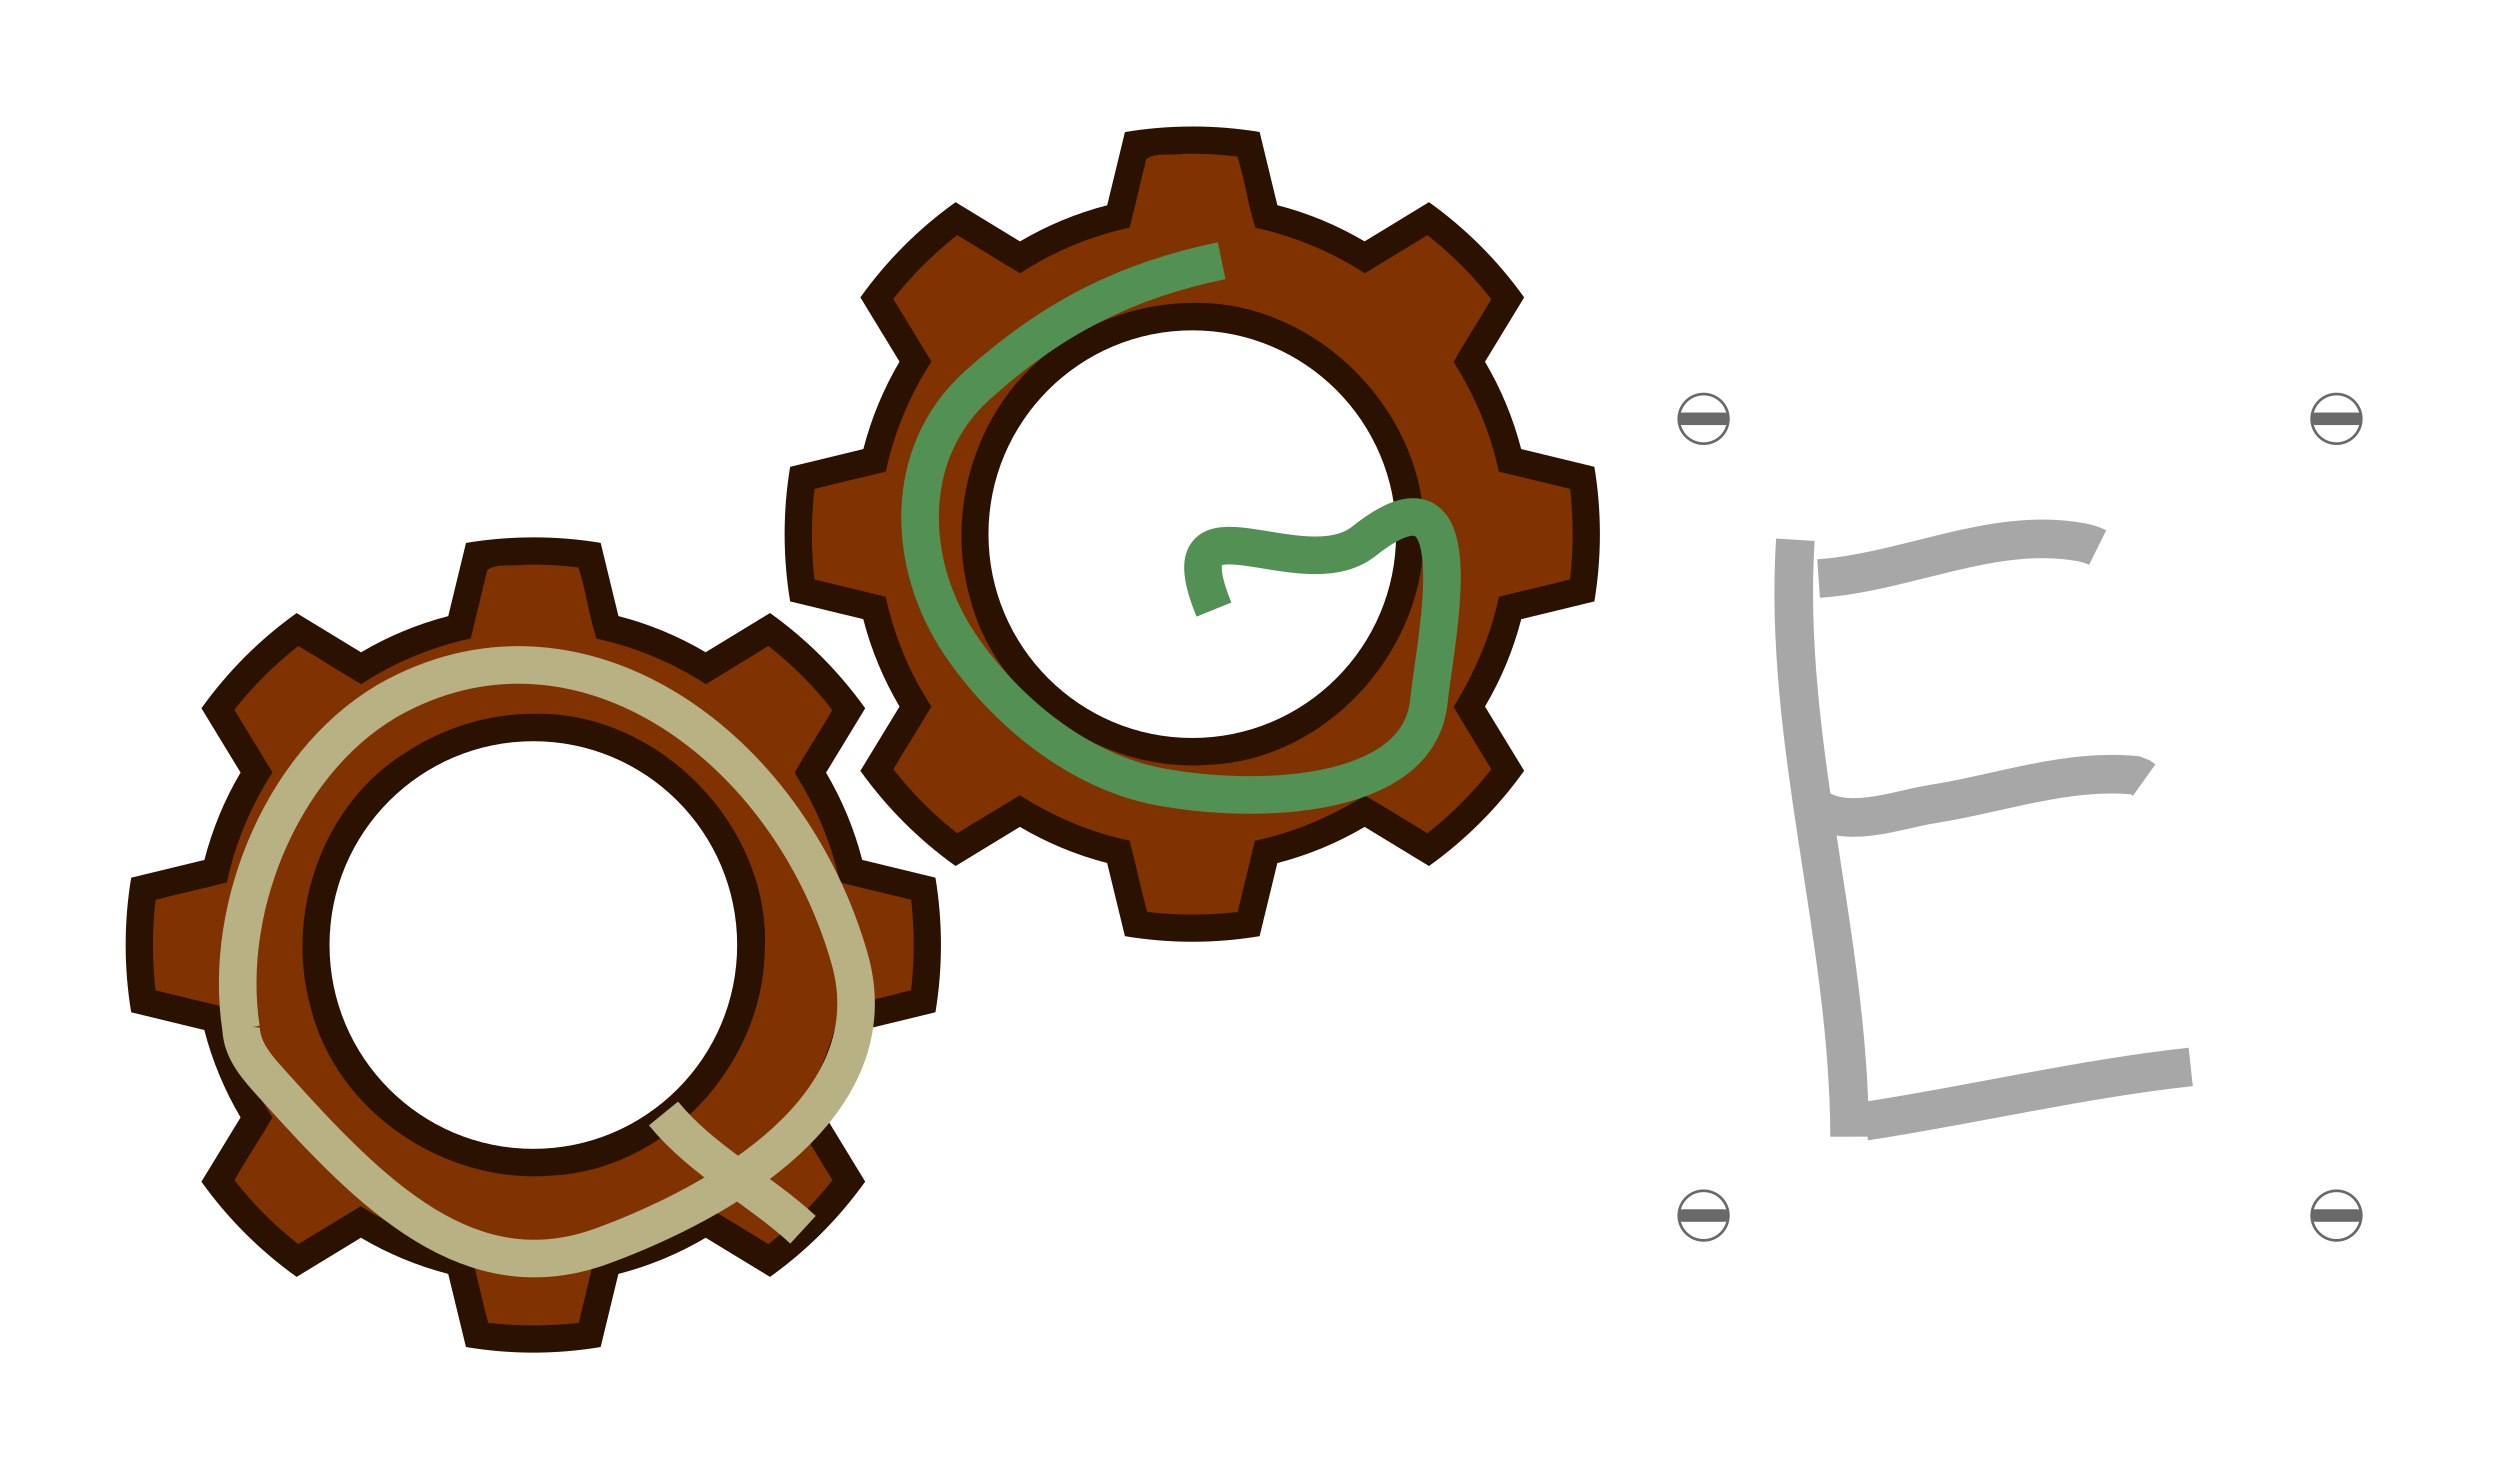 <?xml version="1.0" encoding="UTF-8" standalone="no"?>
<!-- Created with Inkscape (http://www.inkscape.org/) -->

<svg
   xmlns:dc="http://purl.org/dc/elements/1.1/"
   xmlns:cc="http://creativecommons.org/ns#"
   xmlns:rdf="http://www.w3.org/1999/02/22-rdf-syntax-ns#"
   xmlns:svg="http://www.w3.org/2000/svg"
   xmlns="http://www.w3.org/2000/svg"
   xmlns:sodipodi="http://sodipodi.sourceforge.net/DTD/sodipodi-0.dtd"
   xmlns:inkscape="http://www.inkscape.org/namespaces/inkscape"
   width="409.086"
   height="241.211"
   viewBox="0 0 108.237 63.821"
   version="1.1"
   id="svg8"
   inkscape:version="0.92.2 (5c3e80d, 2017-08-06)"
   sodipodi:docname="logo.svg">
  <defs
     id="defs2">
    <inkscape:path-effect
       simplifyJustCoalesce="false"
       simplifyindividualpaths="false"
       simplify_just_coalesce="false"
       simplify_individual_paths="false"
       helper_size="0"
       smooth_angles="360"
       threshold="0.012"
       steps="1"
       is_visible="true"
       id="path-effect4976"
       effect="simplify" />
    <inkscape:path-effect
       simplifyJustCoalesce="false"
       simplifyindividualpaths="false"
       simplify_just_coalesce="false"
       simplify_individual_paths="false"
       helper_size="0"
       smooth_angles="360"
       threshold="0.012"
       steps="1"
       is_visible="true"
       id="path-effect4972"
       effect="simplify" />
    <inkscape:path-effect
       simplifyJustCoalesce="false"
       simplifyindividualpaths="false"
       simplify_just_coalesce="false"
       simplify_individual_paths="false"
       helper_size="0"
       smooth_angles="360"
       threshold="0.012"
       steps="1"
       is_visible="true"
       id="path-effect4968"
       effect="simplify" />
    <inkscape:path-effect
       simplifyJustCoalesce="false"
       simplifyindividualpaths="false"
       simplify_just_coalesce="false"
       simplify_individual_paths="false"
       helper_size="0"
       smooth_angles="360"
       threshold="0.012"
       steps="1"
       is_visible="true"
       id="path-effect4964"
       effect="simplify" />
    <inkscape:path-effect
       simplifyJustCoalesce="false"
       simplifyindividualpaths="false"
       simplify_just_coalesce="false"
       simplify_individual_paths="false"
       helper_size="0"
       smooth_angles="360"
       threshold="0.012"
       steps="1"
       is_visible="true"
       id="path-effect4807"
       effect="simplify" />
    <inkscape:path-effect
       simplifyJustCoalesce="false"
       simplifyindividualpaths="false"
       simplify_just_coalesce="false"
       simplify_individual_paths="false"
       helper_size="0"
       smooth_angles="360"
       threshold="0.012"
       steps="1"
       is_visible="true"
       id="path-effect4664"
       effect="simplify" />
    <inkscape:path-effect
       simplifyJustCoalesce="false"
       simplifyindividualpaths="false"
       simplify_just_coalesce="false"
       simplify_individual_paths="false"
       helper_size="0"
       smooth_angles="360"
       threshold="0.012"
       steps="1"
       is_visible="true"
       id="path-effect4648"
       effect="simplify" />
    <inkscape:path-effect
       simplifyJustCoalesce="false"
       simplifyindividualpaths="false"
       simplify_just_coalesce="false"
       simplify_individual_paths="false"
       helper_size="0"
       smooth_angles="360"
       threshold="0.012"
       steps="1"
       is_visible="true"
       id="path-effect4640"
       effect="simplify" />
    <inkscape:path-effect
       simplifyJustCoalesce="false"
       simplifyindividualpaths="false"
       simplify_just_coalesce="false"
       simplify_individual_paths="false"
       helper_size="0"
       smooth_angles="360"
       threshold="0.012"
       steps="1"
       is_visible="true"
       id="path-effect4636"
       effect="simplify" />
    <inkscape:path-effect
       simplifyJustCoalesce="false"
       simplifyindividualpaths="false"
       simplify_just_coalesce="false"
       simplify_individual_paths="false"
       helper_size="0"
       smooth_angles="360"
       threshold="0.003"
       steps="1"
       is_visible="true"
       id="path-effect4613"
       effect="simplify" />
    <inkscape:path-effect
       simplifyJustCoalesce="false"
       simplifyindividualpaths="false"
       simplify_just_coalesce="false"
       simplify_individual_paths="false"
       helper_size="0"
       smooth_angles="360"
       threshold="0"
       steps="1"
       is_visible="true"
       id="path-effect4599"
       effect="simplify" />
    <filter
       id="filter3002"
       inkscape:menu="Distort"
       inkscape:menu-tooltip="Roughen all inside shapes"
       inkscape:label="Roughen inside"
       style="color-interpolation-filters:sRGB">
      <feGaussianBlur
         id="feGaussianBlur3004"
         stdDeviation="3"
         result="result1" />
      <feBlend
         id="feBlend3006"
         mode="multiply"
         in="result1"
         in2="result1"
         result="result5" />
      <feGaussianBlur
         id="feGaussianBlur3008"
         result="result6"
         stdDeviation="1"
         in="result5" />
      <feComposite
         id="feComposite3010"
         operator="xor"
         in="result6"
         in2="result5"
         result="result8" />
      <feComposite
         id="feComposite3012"
         result="fbSourceGraphic"
         operator="xor"
         in2="result8"
         in="result6" />
      <feSpecularLighting
         id="feSpecularLighting3014"
         lighting-color="#ffffff"
         specularConstant="2.2"
         result="result1"
         specularExponent="55"
         in="fbSourceGraphic"
         surfaceScale="2">
        <fePointLight
           id="fePointLight3016"
           y="-10000"
           x="-5000"
           z="20000" />
      </feSpecularLighting>
      <feComposite
         id="feComposite3018"
         result="result2"
         operator="in"
         in2="fbSourceGraphic"
         in="result1" />
      <feComposite
         id="feComposite3020"
         k4="0"
         in2="result2"
         k3="1"
         k2="2"
         k1="0"
         result="result4"
         in="fbSourceGraphic"
         operator="arithmetic" />
      <feComposite
         id="feComposite3022"
         operator="in"
         in2="result4"
         result="result91" />
      <feBlend
         id="feBlend3024"
         result="fbSourceGraphic"
         in2="result91"
         mode="darken" />
      <feColorMatrix
         id="feColorMatrix3026"
         values="0 0 0 -1 0 0 0 0 -1 0 0 0 0 -1 0 0 0 0 1 0"
         result="fbSourceGraphicAlpha"
         in="fbSourceGraphic" />
      <feTurbulence
         id="feTurbulence3028"
         numOctaves="5"
         seed="0"
         type="fractalNoise"
         baseFrequency="0.08" />
      <feGaussianBlur
         id="feGaussianBlur3030"
         stdDeviation="0.5"
         result="result91" />
      <feDisplacementMap
         id="feDisplacementMap3032"
         scale="20"
         yChannelSelector="G"
         in2="result91"
         result="result1"
         xChannelSelector="R"
         in="fbSourceGraphic" />
      <feComposite
         id="feComposite3034"
         operator="atop"
         in2="fbSourceGraphic"
         in="result1" />
    </filter>
    <filter
       id="filter3046"
       inkscape:menu="ABCs"
       height="1.4"
       width="1.4"
       y="-0.2"
       x="-0.2"
       inkscape:menu-tooltip="Basic noise transparency texture"
       inkscape:label="Noise transparency"
       style="color-interpolation-filters:sRGB">
      <feTurbulence
         id="feTurbulence3048"
         numOctaves="5"
         type="fractalNoise"
         baseFrequency="0.05"
         result="result91" />
      <feDisplacementMap
         id="feDisplacementMap3050"
         scale="25"
         yChannelSelector="A"
         in2="result91"
         result="result5"
         xChannelSelector="R"
         in="SourceGraphic" />
      <feComposite
         id="feComposite3052"
         operator="atop"
         result="fbSourceGraphic"
         in2="result5"
         in="SourceGraphic" />
      <feColorMatrix
         id="feColorMatrix3054"
         values="0 0 0 -1 0 0 0 0 -1 0 0 0 0 -1 0 0 0 0 1 0"
         result="fbSourceGraphicAlpha"
         in="fbSourceGraphic" />
      <feTurbulence
         id="feTurbulence3056"
         numOctaves="5"
         type="fractalNoise"
         baseFrequency="0.02"
         result="result1" />
      <feComposite
         id="feComposite3058"
         operator="in"
         in="fbSourceGraphic"
         in2="result1"
         result="result2" />
      <feColorMatrix
         id="feColorMatrix3060"
         in="result2"
         values="1 0 0 0 0 0 1 0 0 0 0 0 1 0 0 0 0 0 3 -1 "
         result="result3" />
    </filter>
    <inkscape:path-effect
       simplifyJustCoalesce="false"
       simplifyindividualpaths="false"
       simplify_just_coalesce="false"
       simplify_individual_paths="false"
       helper_size="0"
       smooth_angles="360"
       threshold="0.012"
       steps="1"
       is_visible="true"
       id="path-effect4664-3"
       effect="simplify" />
    <inkscape:path-effect
       simplifyJustCoalesce="false"
       simplifyindividualpaths="false"
       simplify_just_coalesce="false"
       simplify_individual_paths="false"
       helper_size="0"
       smooth_angles="360"
       threshold="0.012"
       steps="1"
       is_visible="true"
       id="path-effect4648-4"
       effect="simplify" />
    <filter
       id="filter3002-4"
       inkscape:menu="Distort"
       inkscape:menu-tooltip="Roughen all inside shapes"
       inkscape:label="Roughen inside"
       style="color-interpolation-filters:sRGB">
      <feGaussianBlur
         id="feGaussianBlur3004-4"
         stdDeviation="3"
         result="result1" />
      <feBlend
         id="feBlend3006-9"
         mode="multiply"
         in="result1"
         in2="result1"
         result="result5" />
      <feGaussianBlur
         id="feGaussianBlur3008-5"
         result="result6"
         stdDeviation="1"
         in="result5" />
      <feComposite
         id="feComposite3010-7"
         operator="xor"
         in="result6"
         in2="result5"
         result="result8" />
      <feComposite
         id="feComposite3012-6"
         result="fbSourceGraphic"
         operator="xor"
         in2="result8"
         in="result6" />
      <feSpecularLighting
         id="feSpecularLighting3014-2"
         lighting-color="#ffffff"
         specularConstant="2.2"
         result="result1"
         specularExponent="55"
         in="fbSourceGraphic"
         surfaceScale="2">
        <fePointLight
           id="fePointLight3016-3"
           y="-10000"
           x="-5000"
           z="20000" />
      </feSpecularLighting>
      <feComposite
         id="feComposite3018-6"
         result="result2"
         operator="in"
         in2="fbSourceGraphic"
         in="result1" />
      <feComposite
         id="feComposite3020-4"
         k4="0"
         in2="result2"
         k3="1"
         k2="2"
         k1="0"
         result="result4"
         in="fbSourceGraphic"
         operator="arithmetic" />
      <feComposite
         id="feComposite3022-2"
         operator="in"
         in2="result4"
         result="result91" />
      <feBlend
         id="feBlend3024-1"
         result="fbSourceGraphic"
         in2="result91"
         mode="darken" />
      <feColorMatrix
         id="feColorMatrix3026-6"
         values="0 0 0 -1 0 0 0 0 -1 0 0 0 0 -1 0 0 0 0 1 0"
         result="fbSourceGraphicAlpha"
         in="fbSourceGraphic" />
      <feTurbulence
         id="feTurbulence3028-8"
         numOctaves="5"
         seed="0"
         type="fractalNoise"
         baseFrequency="0.08" />
      <feGaussianBlur
         id="feGaussianBlur3030-8"
         stdDeviation="0.5"
         result="result91" />
      <feDisplacementMap
         id="feDisplacementMap3032-4"
         scale="20"
         yChannelSelector="G"
         in2="result91"
         result="result1"
         xChannelSelector="R"
         in="fbSourceGraphic" />
      <feComposite
         id="feComposite3034-2"
         operator="atop"
         in2="fbSourceGraphic"
         in="result1" />
    </filter>
    <filter
       id="filter3046-2"
       inkscape:menu="ABCs"
       height="1.4"
       width="1.4"
       y="-0.2"
       x="-0.2"
       inkscape:menu-tooltip="Basic noise transparency texture"
       inkscape:label="Noise transparency"
       style="color-interpolation-filters:sRGB">
      <feTurbulence
         id="feTurbulence3048-2"
         numOctaves="5"
         type="fractalNoise"
         baseFrequency="0.05"
         result="result91" />
      <feDisplacementMap
         id="feDisplacementMap3050-7"
         scale="25"
         yChannelSelector="A"
         in2="result91"
         result="result5"
         xChannelSelector="R"
         in="SourceGraphic" />
      <feComposite
         id="feComposite3052-1"
         operator="atop"
         result="fbSourceGraphic"
         in2="result5"
         in="SourceGraphic" />
      <feColorMatrix
         id="feColorMatrix3054-3"
         values="0 0 0 -1 0 0 0 0 -1 0 0 0 0 -1 0 0 0 0 1 0"
         result="fbSourceGraphicAlpha"
         in="fbSourceGraphic" />
      <feTurbulence
         id="feTurbulence3056-7"
         numOctaves="5"
         type="fractalNoise"
         baseFrequency="0.02"
         result="result1" />
      <feComposite
         id="feComposite3058-0"
         operator="in"
         in="fbSourceGraphic"
         in2="result1"
         result="result2" />
      <feColorMatrix
         id="feColorMatrix3060-9"
         in="result2"
         values="1 0 0 0 0 0 1 0 0 0 0 0 1 0 0 0 0 0 3 -1 "
         result="result3" />
    </filter>
    <pattern
       id="Wavy"
       height="5.181"
       width="30.066"
       patternUnits="userSpaceOnUse"
       inkscape:stockid="Wavy"
       inkscape:collect="always">
      <path
         id="path5190"
         style="fill:black"
         d="m7.597 0.061c-2.518-0.248-4.941 0.241-7.607 1.727v1.273c2.783-1.63 5.183-2.009 7.482-1.781 2.298 0.228 4.497 1.081 6.781 1.938 4.567 1.713 9.551 3.458 15.813-0.157l-0.004-1.273c-6.44 3.709-10.816 1.982-15.371 0.273-2.278-0.854-4.576-1.75-7.094-2z" />
    </pattern>
    <filter
       id="filter3194"
       inkscape:label="Iron"
       style="color-interpolation-filters:sRGB">
      <feColorMatrix
         id="feColorMatrix3196"
         result="result0"
         type="luminanceToAlpha"
         in="SourceGraphic" />
      <feDiffuseLighting
         id="feDiffuseLighting8372"
         result="result6"
         lighting-color="#838383"
         diffuseConstant="1.3"
         surfaceScale="800">
        <feDistantLight
           id="feDistantLight8374"
           elevation="20"
           azimuth="226" />
      </feDiffuseLighting>
      <feFlood
         id="feFlood3202"
         flood-color="rgb(70,30,10)"
         in="SourceGraphic"
         result="result7" />
      <feBlend
         id="feBlend3204"
         in2="result7"
         result="result3"
         in="result6"
         blend="normal"
         mode="screen" />
      <feComposite
         id="feComposite3206"
         operator="in"
         result="result2"
         in2="SourceGraphic"
         in="result3" />
      <feFlood
         id="feFlood3208"
         in="SourceGraphic"
         flood-color="rgb(0,0,0)" />
      <feComposite
         id="feComposite3210"
         operator="in"
         in2="SourceGraphic" />
      <feGaussianBlur
         id="feGaussianBlur3212"
         stdDeviation="1.2" />
      <feOffset
         id="feOffset3214"
         result="result4"
         dx="3"
         dy="3" />
      <feComposite
         id="feComposite3216"
         in="result2"
         result="result5"
         in2="result4" />
      <feTurbulence
         id="feTurbulence3218"
         baseFrequency="0.288"
         seed="227"
         result="result9"
         numOctaves="9"
         type="fractalNoise" />
      <feColorMatrix
         id="feColorMatrix3220"
         type="saturate"
         values="0"
         in="result9" />
      <feGaussianBlur
         id="feGaussianBlur2419"
         stdDeviation="2" />
      <feComposite
         id="feComposite3222"
         operator="in"
         in2="SourceGraphic" />
      <feComposite
         id="feComposite3224"
         in2="result5"
         result="result7" />
    </filter>
  </defs>
  <sodipodi:namedview
     id="base"
     pagecolor="#99a07a"
     bordercolor="#666666"
     borderopacity="1.0"
     inkscape:pageopacity="0"
     inkscape:pageshadow="2"
     inkscape:zoom="1.01"
     inkscape:cx="520.592"
     inkscape:cy="261.55336"
     inkscape:document-units="px"
     inkscape:current-layer="layer1"
     showgrid="true"
     showguides="true"
     units="px"
     inkscape:window-width="1876"
     inkscape:window-height="1320"
     inkscape:window-x="1716"
     inkscape:window-y="222"
     inkscape:window-maximized="0"
     inkscape:snap-global="false"
     fit-margin-top="0"
     fit-margin-left="0"
     fit-margin-right="0"
     fit-margin-bottom="0">
    <inkscape:grid
       type="xygrid"
       id="grid815"
       dotted="false"
       originx="4.379"
       originy="4.546" />
  </sodipodi:namedview>
  <g
     inkscape:label="Layer 1"
     inkscape:groupmode="layer"
     id="layer1"
     transform="translate(4.379,-237.726)">
    <g
       id="g4855"
       transform="matrix(0.444,0,0,0.444,-0.827,165.477)">
      <g
         transform="translate(-27.214,111.125)"
         inkscape:label="Layer 1"
         id="layer1-0">
        <g
           id="g4779">
          <g
             id="layer1-3"
             inkscape:label="Layer 1"
             transform="matrix(0.265,0,0,0.265,-29.664,11.937)">
            <path
               id="path2987"
               style="fill:#2b1100;filter:url(#filter3002)"
               inkscape:connector-curvature="0"
               d="m 380.69,347.41 c -8.44,0 -16.721,0.692 -24.781,2.031 l -6.53,26.94 c -11.419,2.945 -22.184,7.466 -32.094,13.312 l -23.7,-14.44 c -13.521,9.657 -25.37,21.513 -35.031,35.031 l 14.406,23.656 c -5.859,9.922 -10.363,20.72 -13.312,32.156 l -26.938,6.531 c -1.34,8.06 -2.031,16.341 -2.031,24.781 0,8.435 0.693,16.695 2.031,24.75 l 26.906,6.531 c 2.947,11.442 7.485,22.229 13.344,32.156 l -14.41,23.65 c 9.661,13.518 21.511,25.374 35.031,35.031 l 23.66,-14.41 c 9.916,5.853 20.697,10.366 32.125,13.312 l 6.531,26.906 c 8.061,1.34 16.34,2.062 24.781,2.062 8.441,0 16.72,-0.722 24.781,-2.062 l 6.53,-26.9 c 11.428,-2.947 22.209,-7.46 32.125,-13.312 l 23.656,14.406 c 13.532,-9.666 25.366,-21.53 35.031,-35.062 l -14.406,-23.625 c 5.859,-9.927 10.397,-20.715 13.344,-32.156 l 26.906,-6.531 c 1.338,-8.056 2.031,-16.315 2.031,-24.75 0,-8.44 -0.692,-16.721 -2.031,-24.781 l -26.938,-6.531 c -2.947,-11.428 -7.46,-22.209 -13.312,-32.125 l 14.41,-23.67 c -9.66,-13.53 -21.5,-25.39 -35.03,-35.06 l -23.688,14.438 c -9.91,-5.85 -20.67,-10.37 -32.09,-13.31 l -6.531,-26.938 c -8.06,-1.34 -16.341,-2.031 -24.781,-2.031 z m 0,75 c 41.421,0 75,33.579 75,75 0,41.421 -33.579,75 -75,75 -41.421,0 -75,-33.579 -75,-75 0,-41.421 33.579,-75 75,-75 z" />
            <path
               id="path3000"
               style="fill:#803300;filter:url(#filter3046)"
               inkscape:connector-curvature="0"
               d="m 377.83,357.46 c -4.474,0.684 -10.874,-0.606 -14.078,1.972 -2.017,8.387 -4.06,16.767 -6.078,25.153 -14.278,3.146 -28.022,8.755 -40.312,16.844 -7.816,-4.536 -15.39,-9.496 -23.188,-14.062 -8.691,6.915 -16.611,14.673 -23.5,23.469 4.669,7.692 9.354,15.375 14.031,23.062 -7.954,12.338 -13.769,26.099 -16.75,40.469 -8.725,2.285 -17.571,4.09 -26.281,6.438 -1.267,11.041 -1.273,22.24 0,33.281 8.726,2.126 17.454,4.249 26.188,6.344 3.136,14.303 8.736,28.115 16.844,40.406 -4.525,7.776 -9.524,15.287 -14,23.094 6.835,8.774 14.678,16.624 23.469,23.531 7.655,-4.665 15.318,-9.317 23,-13.938 12.47,7.77 26.134,13.768 40.438,16.625 2.344,8.715 4.07,17.593 6.5,26.281 11.042,1.278 22.238,1.256 33.281,0 2.123,-8.738 4.263,-17.471 6.344,-26.219 14.299,-3.006 28.021,-8.842 40.438,-16.625 7.781,4.425 15.345,9.236 23,13.875 8.789,-6.914 16.689,-14.738 23.562,-23.562 -4.636,-7.639 -9.357,-15.228 -13.875,-22.938 7.705,-12.517 13.652,-26.187 16.656,-40.531 8.715,-2.191 17.509,-4.077 26.188,-6.406 1.316,-11.04 1.205,-22.233 0.031,-33.281 -8.753,-2.146 -17.516,-4.248 -26.281,-6.344 -2.929,-14.294 -8.823,-27.984 -16.594,-40.375 4.339,-7.858 9.394,-15.303 13.844,-23.094 -6.87,-8.825 -14.719,-16.645 -23.5,-23.562 -7.678,4.686 -15.35,9.382 -23.031,14.062 -12.289,-7.973 -25.959,-13.625 -40.25,-16.781 -2.861,-8.591 -3.823,-17.591 -6.656,-26.188 -6.441,-0.795 -12.948,-1.152 -19.438,-1 z m 3.312,54.844 c 46.062,-0.862 87.586,41.916 84.685,88.062 -1.11,41.665 -36.508,79.911 -78.525,81.904 -39.196,3.213 -79.091,-23.42 -88.567,-61.966 -9.655,-34.593 4.456,-75.077 35.312,-93.938 13.894,-9.083 30.388,-14.088 47.094,-14.062 z" />
          </g>
          <path
             inkscape:original-d="m 42.71931,151.9022 c -1.650347,-13.0506 0.889627,-12.42365 4.149738,-18.94387 1.088109,-2.17622 2.171456,-6.70717 3.779761,-8.31548 17.498369,-17.49836 51.404761,-5.3543 51.404761,20.41072 0,2.23915 1.61803,4.97328 0.75595,7.55952 -6.639869,19.91962 -46.918279,33.87016 -55.940472,6.80358 -1.148236,-3.44471 -3.63161,-3.34291 -4.149738,-7.51447 z"
             inkscape:path-effect="#path-effect4648"
             inkscape:connector-curvature="0"
             id="path4646"
             d="m 42.719,151.902 c -1.873,-12.172 4.404,-26.82 15.162,-32.463 18.205,-9.549 38.258,4.952 44.172,25.614 4.112,14.365 -12.541,23.787 -24.071,28.027 -13.001,4.781 -22.569,-5.028 -32.173,-15.705 -1.409,-1.566 -2.985,-3.238 -3.09,-5.474 z"
             style="fill:none;stroke:#b7b183;stroke-width:3.665;stroke-linecap:butt;stroke-linejoin:miter;stroke-miterlimit:4;stroke-dasharray:none;stroke-opacity:1" />
          <path
             inkscape:original-d="m 83.910714,160.17262 c 4.178501,5.01622 10.391902,8.12404 13.607142,11.33928"
             inkscape:path-effect="#path-effect4664"
             inkscape:connector-curvature="0"
             id="path4662"
             d="m 83.911,160.173 c 3.782,4.628 9.266,7.338 13.607,11.339"
             style="fill:none;stroke:#b7b183;stroke-width:3.665;stroke-linecap:butt;stroke-linejoin:miter;stroke-miterlimit:4;stroke-dasharray:none;stroke-opacity:1" />
        </g>
        <g
           id="g4816"
           transform="translate(-31.75,49.893)">
          <g
             id="layer1-3-0"
             inkscape:label="Layer 1"
             transform="matrix(0.265,0,0,0.265,66.342,-78.021)">
            <path
               id="path2987-1"
               style="fill:#2b1100;filter:url(#filter3002-4)"
               inkscape:connector-curvature="0"
               d="m 380.69,347.41 c -8.44,0 -16.721,0.692 -24.781,2.031 l -6.53,26.94 c -11.419,2.945 -22.184,7.466 -32.094,13.312 l -23.7,-14.44 c -13.521,9.657 -25.37,21.513 -35.031,35.031 l 14.406,23.656 c -5.859,9.922 -10.363,20.72 -13.312,32.156 l -26.938,6.531 c -1.34,8.06 -2.031,16.341 -2.031,24.781 0,8.435 0.693,16.695 2.031,24.75 l 26.906,6.531 c 2.947,11.442 7.485,22.229 13.344,32.156 l -14.41,23.65 c 9.661,13.518 21.511,25.374 35.031,35.031 l 23.66,-14.41 c 9.916,5.853 20.697,10.366 32.125,13.312 l 6.531,26.906 c 8.061,1.34 16.34,2.062 24.781,2.062 8.441,0 16.72,-0.722 24.781,-2.062 l 6.53,-26.9 c 11.428,-2.947 22.209,-7.46 32.125,-13.312 l 23.656,14.406 c 13.532,-9.666 25.366,-21.53 35.031,-35.062 l -14.406,-23.625 c 5.859,-9.927 10.397,-20.715 13.344,-32.156 l 26.906,-6.531 c 1.338,-8.056 2.031,-16.315 2.031,-24.75 0,-8.44 -0.692,-16.721 -2.031,-24.781 l -26.938,-6.531 c -2.947,-11.428 -7.46,-22.209 -13.312,-32.125 l 14.41,-23.67 c -9.66,-13.53 -21.5,-25.39 -35.03,-35.06 l -23.688,14.438 c -9.91,-5.85 -20.67,-10.37 -32.09,-13.31 l -6.531,-26.938 c -8.06,-1.34 -16.341,-2.031 -24.781,-2.031 z m 0,75 c 41.421,0 75,33.579 75,75 0,41.421 -33.579,75 -75,75 -41.421,0 -75,-33.579 -75,-75 0,-41.421 33.579,-75 75,-75 z" />
            <path
               id="path3000-0"
               style="fill:#803300;filter:url(#filter3046-2)"
               inkscape:connector-curvature="0"
               d="m 377.83,357.46 c -4.474,0.684 -10.874,-0.606 -14.078,1.972 -2.017,8.387 -4.06,16.767 -6.078,25.153 -14.278,3.146 -28.022,8.755 -40.312,16.844 -7.816,-4.536 -15.39,-9.496 -23.188,-14.062 -8.691,6.915 -16.611,14.673 -23.5,23.469 4.669,7.692 9.354,15.375 14.031,23.062 -7.954,12.338 -13.769,26.099 -16.75,40.469 -8.725,2.285 -17.571,4.09 -26.281,6.438 -1.267,11.041 -1.273,22.24 0,33.281 8.726,2.126 17.454,4.249 26.188,6.344 3.136,14.303 8.736,28.115 16.844,40.406 -4.525,7.776 -9.524,15.287 -14,23.094 6.835,8.774 14.678,16.624 23.469,23.531 7.655,-4.665 15.318,-9.317 23,-13.938 12.47,7.77 26.134,13.768 40.438,16.625 2.344,8.715 4.07,17.593 6.5,26.281 11.042,1.278 22.238,1.256 33.281,0 2.123,-8.738 4.263,-17.471 6.344,-26.219 14.299,-3.006 28.021,-8.842 40.438,-16.625 7.781,4.425 15.345,9.236 23,13.875 8.789,-6.914 16.689,-14.738 23.562,-23.562 -4.636,-7.639 -9.357,-15.228 -13.875,-22.938 7.705,-12.517 13.652,-26.187 16.656,-40.531 8.715,-2.191 17.509,-4.077 26.188,-6.406 1.316,-11.04 1.205,-22.233 0.031,-33.281 -8.753,-2.146 -17.516,-4.248 -26.281,-6.344 -2.929,-14.294 -8.823,-27.984 -16.594,-40.375 4.339,-7.858 9.394,-15.303 13.844,-23.094 -6.87,-8.825 -14.719,-16.645 -23.5,-23.562 -7.678,4.686 -15.35,9.382 -23.031,14.062 -12.289,-7.973 -25.959,-13.625 -40.25,-16.781 -2.861,-8.591 -3.823,-17.591 -6.656,-26.188 -6.441,-0.795 -12.948,-1.152 -19.438,-1 z m 3.312,54.844 c 46.062,-0.862 87.586,41.916 84.685,88.062 -1.11,41.665 -36.508,79.911 -78.525,81.904 -39.196,3.213 -79.091,-23.42 -88.567,-61.966 -9.655,-34.593 4.456,-75.077 35.312,-93.938 13.894,-9.083 30.388,-14.088 47.094,-14.062 z" />
          </g>
          <path
             inkscape:original-d="m 170.08928,27.125001 c -5.0427,1.783876 -13.9244,1.829168 -18.14285,6.047618 -4.08968,4.089683 -7.91513,8.27074 -9.82738,12.095237 -3.76337,7.526726 -0.0553,14.252545 3.02381,20.410714 2.14904,4.298088 4.4105,3.654552 7.55952,6.803573 10.09295,10.092952 28.08944,7.440319 37.04167,-1.511906 1.80205,-1.802051 0.427,-6.145668 1.5119,-8.315476 0.92554,-1.851088 1.64618,-8.181202 0,-9.827381 -0.47393,-0.473927 -10.01401,2.361173 -11.33929,3.023809 -2.7893,1.394653 -9.52667,-2.568567 -11.33928,-0.755952 -0.77775,0.777751 0.75595,9.931027 0.75595,6.047618"
             inkscape:path-effect="#path-effect4807"
             inkscape:connector-curvature="0"
             id="path4805"
             d="m 170.089,27.125 c -8.955,1.854 -16.334,5.38 -23.873,12.195 -7.347,6.641 -6.839,17.518 -1.656,25.198 4.385,6.497 11.552,12.4 19.403,13.89 9.308,1.766 25.283,1.341 26.319,-8.222 0.718,-6.625 4.703,-24.457 -6.32,-15.706 -6.064,4.813 -19.574,-5.543 -14.629,6.665"
             style="fill:none;stroke:#539054;stroke-width:3.665;stroke-linecap:butt;stroke-linejoin:miter;stroke-miterlimit:4;stroke-dasharray:none;stroke-opacity:1" />
        </g>
        <g
           id="g4997"
           transform="translate(237.369,-37.798)">
          <g
             transform="matrix(0.265,0,0,0.265,-76.803,110.407)"
             id="g3072">
            <path
               d="m 103.27,51.383 h 214 c 18.282,0 33,16.056 33,36 v 270 c 0,19.944 -14.718,36 -33,36 h -214 c -18.282,0 -33,-16.056 -33,-36 v -270 c 0,-19.944 14.718,-36 33,-36 z"
               inkscape:connector-curvature="0"
               style="fill:#000000;fill-rule:evenodd;filter:url(#filter3194)"
               id="path3880" />
            <path
               inkscape:connector-curvature="0"
               style="fill:url(#Wavy);fill-rule:evenodd;filter:url(#filter3194)"
               d="m 105.27,51.383 h 214 c 18.282,0 33,16.056 33,36 v 270 c 0,19.944 -14.718,36 -33,36 h -214 c -18.282,0 -33,-16.056 -33,-36 v -270 c 0,-19.944 14.718,-36 33,-36 z"
               id="rect3037" />
            <path
               inkscape:connector-curvature="0"
               style="color:#000000;text-indent:0;text-transform:none;fill:#ffffff;fill-rule:evenodd;stroke:#000000;stroke-width:3;filter:url(#filter3194)"
               sodipodi:nodetypes="sssssssssccsscccscccsccccc"
               d="m 103.28,43.875 c -22.673,0 -40.5,19.866 -40.5,43.5 v 270 c 0,23.634 17.827,43.5 40.5,43.5 h 214 c 22.673,0 40.5,-19.866 40.5,-43.5 v -270 c 0,-23.634 -17.827,-43.5 -40.5,-43.5 z m 0,15 h 212.44 c 5.386,0 -6.719,8.692 -6.719,14.5 0,10.493 8.507,19 19,19 5.943,0 14.488,-12.54 14.719,-7.031 l 0.062,272.03 c -0.319,6.077 -9.665,-6.911 -14.781,-7 -10.493,0 -19,8.507 -19,19 0,7.058 16.14,16.135 9.562,16.469 l -215.28,0.031 c -5.305,-0.31 8.578,-9.7 8.719,-16.5 0,-10.493 -8.507,-19 -19,-19 -6.238,0 -14.984,13.444 -15.219,7.656 v -270.66 c 0.3,-5.513 8.752,6.882 15.219,7 10.493,0 19,-8.507 19,-19 4.286,-1.314 -9.856,-16.5 -8.719,-16.5 z"
               id="rect3060" />
            <g
               style="opacity:0.589"
               id="g3874">
              <path
                 d="m 103.08,74.837 c 0,-5.313 -4.312,-9.625 -9.625,-9.625 -5.313,0 -9.625,4.312 -9.625,9.625 0,5.313 4.312,9.625 9.625,9.625 5.313,0 9.625,-4.312 9.625,-9.625 z m -1.281,-2.188 c -0.176,-0.07 -0.361,-0.125 -0.562,-0.125 h -15.562 c -0.19,0 -0.395,0.031 -0.562,0.094 0.976,-3.693 4.339,-6.406 8.344,-6.406 4.016,0 7.378,2.729 8.344,6.438 z m 0,4.375 c -0.971,3.701 -4.333,6.438 -8.344,6.438 -4.011,0 -7.373,-2.736 -8.344,-6.438 0.169,0.064 0.37,0.094 0.562,0.094 h 15.562 c 0.201,0 0.387,-0.024 0.562,-0.094 z"
                 inkscape:connector-curvature="0"
                 style="color:#000000;text-indent:0;text-transform:none;fill:#000000;fill-rule:evenodd"
                 id="path3855" />
              <path
                 d="m 335.97,74.837 c 0,-5.313 -4.312,-9.625 -9.625,-9.625 -5.313,0 -9.625,4.312 -9.625,9.625 0,5.313 4.312,9.625 9.625,9.625 5.313,0 9.625,-4.312 9.625,-9.625 z m -1.281,-2.188 c -0.176,-0.07 -0.361,-0.125 -0.562,-0.125 h -15.562 c -0.19,0 -0.395,0.031 -0.562,0.094 0.976,-3.693 4.339,-6.406 8.344,-6.406 4.016,0 7.378,2.729 8.344,6.438 z m 0,4.375 c -0.971,3.701 -4.333,6.438 -8.344,6.438 -4.011,0 -7.373,-2.736 -8.344,-6.438 0.169,0.064 0.37,0.094 0.562,0.094 h 15.562 c 0.201,0 0.387,-0.024 0.562,-0.094 z"
                 inkscape:connector-curvature="0"
                 style="color:#000000;text-indent:0;text-transform:none;fill:#000000;fill-rule:evenodd"
                 id="path3857" />
              <path
                 d="m 335.97,368.01 c 0,-5.313 -4.312,-9.625 -9.625,-9.625 -5.313,0 -9.625,4.312 -9.625,9.625 0,5.313 4.312,9.625 9.625,9.625 5.313,0 9.625,-4.312 9.625,-9.625 z m -1.281,-2.188 c -0.176,-0.07 -0.361,-0.125 -0.562,-0.125 h -15.562 c -0.19,0 -0.395,0.031 -0.562,0.094 0.976,-3.693 4.339,-6.406 8.344,-6.406 4.016,0 7.378,2.729 8.344,6.438 z m 0,4.375 c -0.971,3.701 -4.333,6.438 -8.344,6.438 -4.011,0 -7.373,-2.736 -8.344,-6.438 0.169,0.064 0.37,0.094 0.562,0.094 h 15.562 c 0.201,0 0.387,-0.024 0.562,-0.094 z"
                 inkscape:connector-curvature="0"
                 style="color:#000000;text-indent:0;text-transform:none;fill:#000000;fill-rule:evenodd"
                 id="path3859" />
              <path
                 d="m 103.08,368.01 c 0,-5.313 -4.312,-9.625 -9.625,-9.625 -5.313,0 -9.625,4.312 -9.625,9.625 0,5.313 4.312,9.625 9.625,9.625 5.313,0 9.625,-4.312 9.625,-9.625 z m -1.281,-2.188 c -0.176,-0.07 -0.361,-0.125 -0.562,-0.125 h -15.562 c -0.19,0 -0.395,0.031 -0.562,0.094 0.976,-3.693 4.339,-6.406 8.344,-6.406 4.016,0 7.378,2.729 8.344,6.438 z m 0,4.375 c -0.971,3.701 -4.333,6.438 -8.344,6.438 -4.011,0 -7.373,-2.736 -8.344,-6.438 0.169,0.064 0.37,0.094 0.562,0.094 h 15.562 c 0.201,0 0.387,-0.024 0.562,-0.094 z"
                 inkscape:connector-curvature="0"
                 style="color:#000000;text-indent:0;text-transform:none;fill:#000000;fill-rule:evenodd"
                 id="path3846" />
            </g>
          </g>
          <path
             inkscape:original-d="m -43.089284,142.02976 c -1.09636,21.21672 5.291666,38.61219 5.291666,58.20833"
             inkscape:path-effect="#path-effect4964"
             inkscape:connector-curvature="0"
             id="path4962"
             d="m -43.089,142.03 c -1.239,19.629 5.247,38.658 5.292,58.208"
             style="opacity:1;fill:none;stroke:#a7a7a7;stroke-width:3.765;stroke-linecap:butt;stroke-linejoin:miter;stroke-miterlimit:4;stroke-dasharray:none;stroke-opacity:1" />
          <path
             inkscape:original-d="m -40.821427,145.80952 c 5.631288,0.0251 21.840669,-5.71061 27.214284,-3.02381"
             inkscape:path-effect="#path-effect4968"
             inkscape:connector-curvature="0"
             id="path4966"
             d="m -40.821,145.81 c 8.546,-0.589 16.867,-5.046 25.435,-3.569 0.612,0.106 1.221,0.267 1.779,0.545"
             style="opacity:1;fill:none;stroke:#a7a7a7;stroke-width:3.765;stroke-linecap:butt;stroke-linejoin:miter;stroke-miterlimit:4;stroke-dasharray:none;stroke-opacity:1" />
          <path
             inkscape:original-d="m -41.577381,167.73214 c 1.133337,4.61272 29.182499,-5.59131 32.5059526,-2.26786"
             inkscape:path-effect="#path-effect4972"
             inkscape:connector-curvature="0"
             id="path4970"
             d="m -41.577,167.732 c 3.113,2.743 8.193,0.644 11.928,0.055 6.521,-1.029 13.022,-3.424 19.677,-2.794 0,0 0.518,0.199 0.518,0.199 0,0 0.382,0.273 0.382,0.273"
             style="opacity:1;fill:none;stroke:#a7a7a7;stroke-width:3.765;stroke-linecap:butt;stroke-linejoin:miter;stroke-miterlimit:4;stroke-dasharray:none;stroke-opacity:1" />
          <path
             inkscape:original-d="m -36.285715,198.72619 c 7.517585,-1.14763 28.1965604,-5.29167 31.7500008,-5.29167"
             inkscape:path-effect="#path-effect4976"
             inkscape:connector-curvature="0"
             id="path4974"
             d="m -36.286,198.726 c 10.603,-1.627 21.082,-4.132 31.75,-5.292"
             style="opacity:1;fill:none;stroke:#a7a7a7;stroke-width:3.765;stroke-linecap:butt;stroke-linejoin:miter;stroke-miterlimit:4;stroke-dasharray:none;stroke-opacity:1" />
        </g>
      </g>
    </g>
  </g>
</svg>
